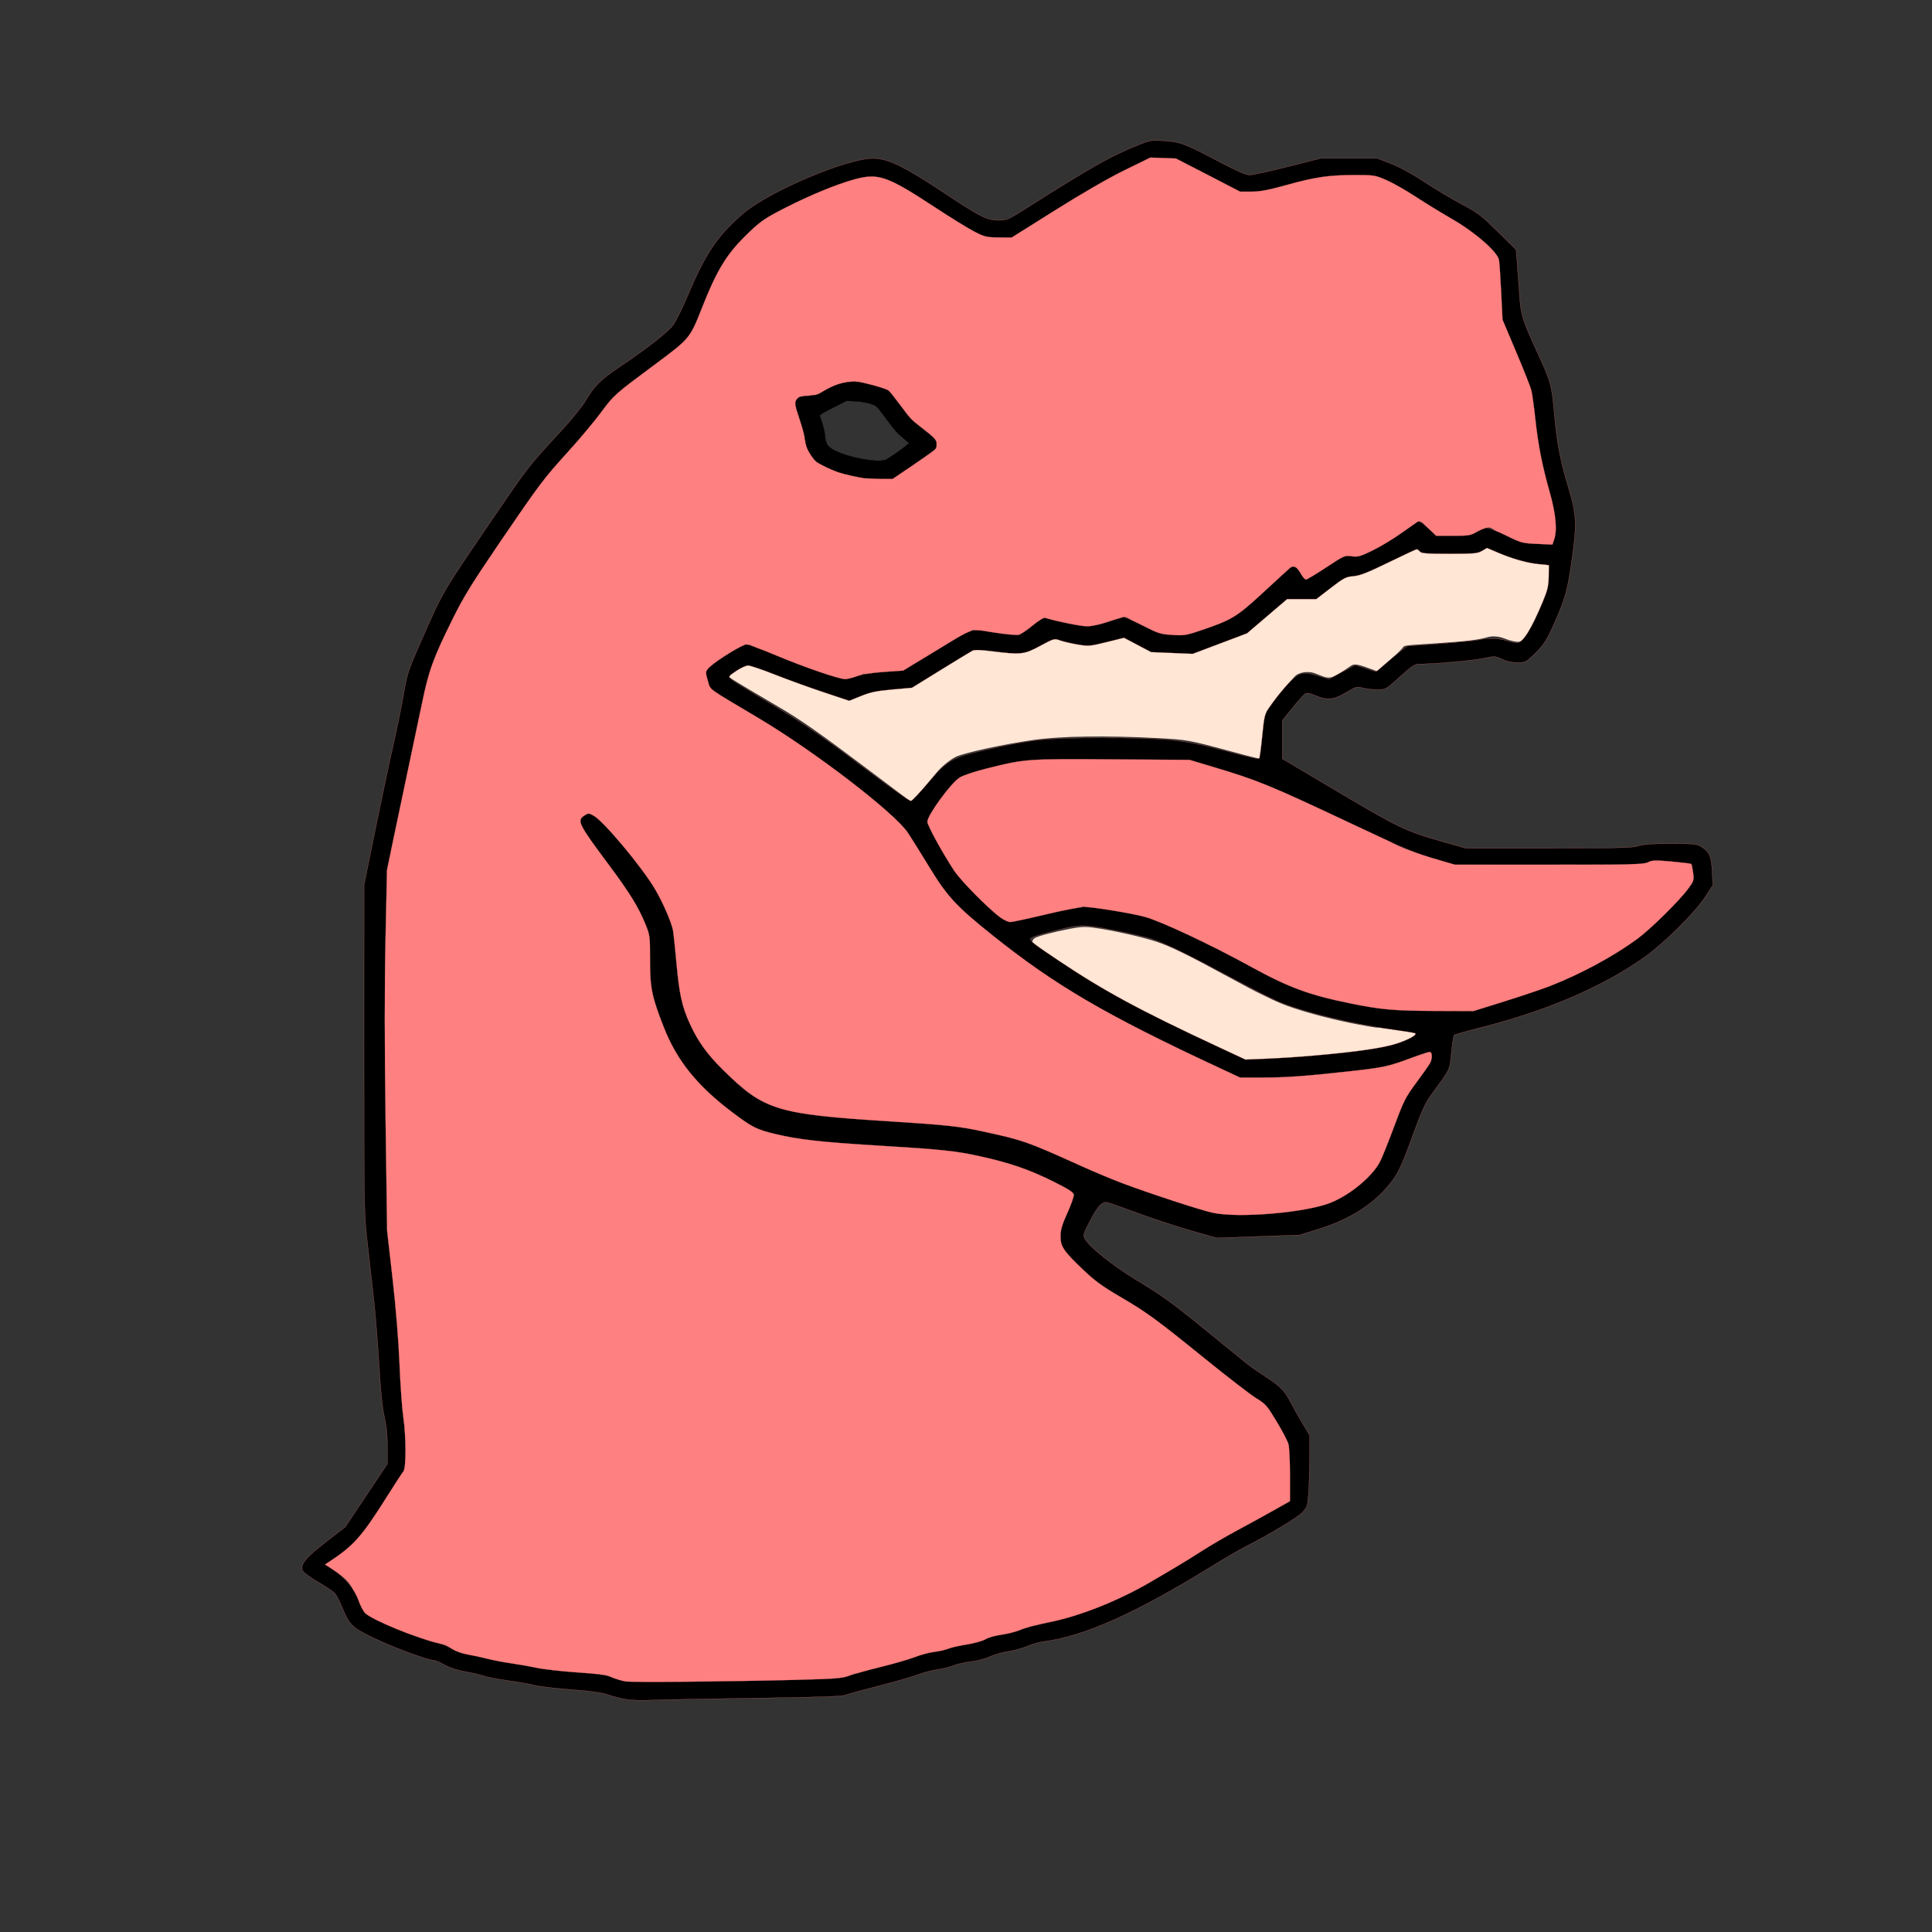 <?xml version="1.0" encoding="UTF-8" standalone="no"?>
<svg
   xmlns:dc="http://purl.org/dc/elements/1.1/"
   xmlns:cc="http://creativecommons.org/ns#"
   xmlns:rdf="http://www.w3.org/1999/02/22-rdf-syntax-ns#"
   xmlns:svg="http://www.w3.org/2000/svg"
   xmlns="http://www.w3.org/2000/svg"
   xmlns:sodipodi="http://sodipodi.sourceforge.net/DTD/sodipodi-0.dtd"
   xmlns:inkscape="http://www.inkscape.org/namespaces/inkscape"
   version="1.1"
   viewBox="0 0 64 64"
   id="svg2130"
   sodipodi:docname="icon.svg"
   inkscape:version="1.0.2 (e86c870879, 2021-01-15)"
   inkscape:export-filename="C:\Users\Sam\Downloads\Capture.PNG"
   inkscape:export-xdpi="2000"
   inkscape:export-ydpi="2000">
  <rect x="0" y="0" width="64" height="64" fill="#333333" stroke="none"/>
  <defs
     id="defs2134">
    <inkscape:path-effect
       effect="spiro"
       id="path-effect2741"
       is_visible="true"
       lpeversion="1" />
    <inkscape:path-effect
       effect="bspline"
       id="path-effect2737"
       is_visible="true"
       lpeversion="1"
       weight="33.333"
       steps="2"
       helper_size="0"
       apply_no_weight="true"
       apply_with_weight="true"
       only_selected="false" />
  </defs>
  <sodipodi:namedview
     pagecolor="#ffffff"
     bordercolor="#666666"
     borderopacity="1"
     objecttolerance="10"
     gridtolerance="10"
     guidetolerance="10"
     inkscape:pageopacity="0"
     inkscape:pageshadow="2"
     inkscape:window-width="3840"
     inkscape:window-height="2066"
     id="namedview2132"
     showgrid="false"
     showguides="true"
     inkscape:guide-bbox="true"
     inkscape:zoom="20"
     inkscape:cx="39.713362"
     inkscape:cy="30.669733"
     inkscape:window-x="-11"
     inkscape:window-y="-11"
     inkscape:window-maximized="1"
     inkscape:current-layer="svg2130"
     inkscape:document-rotation="0" />
  <path
     style="fill:none;stroke:#000000;stroke-width:0px;stroke-linecap:butt;stroke-linejoin:miter;stroke-opacity:1"
     d="m -15.032,7.399 v 0"
     id="path2721" />
  <path
     style="fill:#ff8080;fill-opacity:1;stroke:#000000;stroke-width:0.005;stroke-linecap:round;stroke-linejoin:round;stroke-miterlimit:4;stroke-dasharray:none;stroke-opacity:1"
     d=""
     id="path2877" />
  <path
     style="fill:#ffe6d5;fill-opacity:1;stroke:none;stroke-width:0.003;stroke-linecap:round;stroke-linejoin:round;stroke-miterlimit:4;stroke-dasharray:none;stroke-opacity:1"
     d=""
     id="path6382" />
  <path
     style="fill:#ffe6d5;fill-opacity:1;stroke:none;stroke-width:0.003;stroke-linecap:round;stroke-linejoin:round;stroke-miterlimit:4;stroke-dasharray:none;stroke-opacity:1"
     d=""
     id="path6394" />
  <path
     style="fill:#ffe6d5;fill-opacity:1;stroke:none;stroke-width:0.003;stroke-linecap:round;stroke-linejoin:round;stroke-miterlimit:4;stroke-dasharray:none;stroke-opacity:1"
     d=""
     id="path6396" />
  <path
     style="fill:#ffe6d5;fill-opacity:1;stroke:none;stroke-width:0.003;stroke-linecap:round;stroke-linejoin:round;stroke-miterlimit:4;stroke-dasharray:none;stroke-opacity:1"
     d=""
     id="path6398" />
  <path
     style="fill:#ffe6d5;fill-opacity:1;stroke:none;stroke-width:0.003;stroke-linecap:round;stroke-linejoin:round;stroke-miterlimit:4;stroke-dasharray:none;stroke-opacity:1"
     d=""
     id="path6410" />
  <path
     style="fill:#ffe6d5;fill-opacity:1;stroke:none;stroke-width:0.003;stroke-linecap:round;stroke-linejoin:round;stroke-miterlimit:4;stroke-dasharray:none;stroke-opacity:1"
     d=""
     id="path6412" />
  <path
     style="fill:#ff8080;fill-opacity:1;stroke:#ff8080;stroke-width:0.222;stroke-linecap:round;stroke-linejoin:round;stroke-miterlimit:4;stroke-dasharray:none;stroke-opacity:1"
     d="m 20.937,55.648 c -0.27,-0.025 -0.458,-0.07 -0.548,-0.131 -0.219,-0.148 -0.277,-0.157 -1.302,-0.206 -0.759,-0.036 -1.031,-0.067 -1.226,-0.14 -0.139,-0.052 -0.515,-0.119 -0.846,-0.15 -0.387,-0.037 -0.675,-0.091 -0.82,-0.156 -0.123,-0.054 -0.399,-0.115 -0.612,-0.135 -0.316,-0.029 -0.413,-0.059 -0.523,-0.158 -0.19,-0.173 -0.293,-0.214 -0.631,-0.254 -0.165,-0.02 -0.349,-0.075 -0.414,-0.125 -0.064,-0.049 -0.222,-0.105 -0.35,-0.123 -0.128,-0.018 -0.325,-0.085 -0.436,-0.148 -0.112,-0.063 -0.236,-0.115 -0.275,-0.115 -0.04,0 -0.194,-0.076 -0.342,-0.17 -0.149,-0.093 -0.309,-0.17 -0.356,-0.17 -0.12,0 -0.278,-0.235 -0.34,-0.507 -0.109,-0.474 -0.357,-0.781 -0.835,-1.036 l -0.262,-0.14 0.237,-0.195 c 0.13,-0.107 0.327,-0.25 0.436,-0.318 0.325,-0.202 0.478,-0.395 1.243,-1.566 l 0.729,-1.116 -0.019,-0.825 c -0.015,-0.645 -0.038,-0.865 -0.105,-1.011 -0.071,-0.153 -0.094,-0.435 -0.132,-1.602 -0.055,-1.682 -0.077,-1.959 -0.176,-2.19 -0.052,-0.121 -0.091,-0.497 -0.126,-1.22 -0.038,-0.791 -0.074,-1.118 -0.147,-1.345 -0.093,-0.29 -0.097,-0.491 -0.097,-5.621 -5.69e-4,-4.718 0.008,-5.344 0.078,-5.533 0.043,-0.117 0.111,-0.478 0.15,-0.803 0.039,-0.325 0.106,-0.67 0.147,-0.766 0.041,-0.097 0.108,-0.417 0.148,-0.711 0.04,-0.295 0.106,-0.632 0.147,-0.751 0.041,-0.118 0.098,-0.409 0.125,-0.647 0.031,-0.271 0.096,-0.528 0.174,-0.691 0.068,-0.143 0.124,-0.349 0.125,-0.458 2.7e-4,-0.109 0.046,-0.328 0.102,-0.485 0.059,-0.165 0.129,-0.566 0.166,-0.942 0.058,-0.589 0.081,-0.683 0.227,-0.936 0.09,-0.154 0.225,-0.438 0.301,-0.631 0.076,-0.193 0.221,-0.536 0.323,-0.763 0.101,-0.227 0.225,-0.516 0.275,-0.642 0.05,-0.126 0.359,-0.596 0.688,-1.043 0.329,-0.447 0.826,-1.174 1.105,-1.614 1.033,-1.63 1.066,-1.673 1.92,-2.499 0.883,-0.854 0.963,-0.952 1.087,-1.319 0.12,-0.357 0.399,-0.642 0.834,-0.855 0.201,-0.098 0.488,-0.277 0.639,-0.398 0.151,-0.121 0.505,-0.387 0.789,-0.59 0.516,-0.371 0.784,-0.656 0.834,-0.888 0.015,-0.068 0.06,-0.185 0.102,-0.259 0.041,-0.074 0.117,-0.282 0.168,-0.462 0.051,-0.18 0.128,-0.393 0.17,-0.472 0.043,-0.08 0.078,-0.178 0.078,-0.22 1.5e-4,-0.041 0.078,-0.194 0.173,-0.34 0.095,-0.146 0.174,-0.299 0.174,-0.34 0.002,-0.094 0.454,-0.642 0.892,-1.079 0.32,-0.32 0.905,-0.714 1.059,-0.714 0.042,0 0.166,-0.063 0.274,-0.14 0.109,-0.077 0.252,-0.156 0.319,-0.176 0.067,-0.02 0.179,-0.077 0.251,-0.126 0.071,-0.049 0.239,-0.113 0.373,-0.142 0.134,-0.029 0.325,-0.105 0.424,-0.168 0.099,-0.063 0.306,-0.138 0.459,-0.166 0.154,-0.028 0.35,-0.086 0.436,-0.129 0.086,-0.043 0.271,-0.09 0.412,-0.104 0.212,-0.021 0.298,-0.004 0.5,0.101 0.134,0.07 0.275,0.127 0.313,0.127 0.118,0 0.428,0.175 0.663,0.374 0.26,0.22 1.395,0.983 1.734,1.166 0.578,0.311 0.598,0.318 1.044,0.323 0.39,0.005 0.458,-0.008 0.694,-0.136 0.144,-0.078 0.346,-0.21 0.448,-0.294 0.102,-0.084 0.298,-0.214 0.435,-0.289 0.137,-0.075 0.372,-0.229 0.523,-0.342 0.601,-0.451 2.37,-1.431 2.586,-1.432 0.039,-2.34e-4 0.17,-0.047 0.29,-0.104 0.181,-0.085 0.281,-0.099 0.584,-0.08 0.345,0.022 0.408,0.046 1.129,0.427 0.42,0.222 0.858,0.469 0.973,0.548 0.122,0.084 0.313,0.16 0.458,0.183 0.323,0.05 0.81,-0.019 1.031,-0.146 0.097,-0.056 0.38,-0.133 0.632,-0.173 0.251,-0.039 0.585,-0.116 0.742,-0.169 0.241,-0.083 0.41,-0.098 1.095,-0.097 0.758,4.41e-4 0.827,0.008 1.077,0.121 0.146,0.066 0.299,0.121 0.339,0.121 0.134,0 0.389,0.157 0.789,0.486 0.219,0.18 0.488,0.373 0.597,0.429 0.231,0.117 0.794,0.401 1.128,0.568 0.14,0.07 0.397,0.291 0.647,0.558 l 0.415,0.441 0.026,1.028 c 0.025,0.991 0.031,1.038 0.162,1.313 0.075,0.157 0.136,0.312 0.136,0.345 0,0.077 0.499,1.068 0.673,1.337 0.127,0.196 0.136,0.253 0.181,1.11 0.026,0.497 0.07,1.013 0.098,1.146 0.028,0.133 0.091,0.45 0.141,0.704 0.05,0.254 0.137,0.559 0.193,0.679 0.15,0.321 0.357,1.002 0.357,1.177 0,0.083 -0.036,0.277 -0.08,0.431 l -0.08,0.279 -0.279,0.034 c -0.238,0.029 -0.352,0.011 -0.778,-0.125 -0.404,-0.128 -0.544,-0.199 -0.734,-0.371 -0.301,-0.272 -0.432,-0.275 -0.786,-0.018 l -0.267,0.194 h -0.585 -0.585 l -0.057,-0.167 c -0.088,-0.26 -0.237,-0.416 -0.398,-0.416 -0.112,0 -0.207,0.072 -0.462,0.348 -0.301,0.327 -0.362,0.367 -0.988,0.649 -0.597,0.269 -0.678,0.294 -0.765,0.234 -0.183,-0.125 -0.351,-0.08 -0.632,0.166 -0.425,0.373 -0.862,0.689 -0.953,0.689 -0.066,0 -0.084,-0.045 -0.084,-0.211 0,-0.254 -0.121,-0.387 -0.331,-0.363 -0.106,0.012 -0.202,0.094 -0.387,0.331 -0.136,0.173 -0.509,0.565 -0.83,0.869 l -0.583,0.554 -0.839,0.291 c -0.922,0.32 -1.143,0.358 -1.636,0.283 -0.303,-0.046 -0.367,-0.078 -0.733,-0.368 -0.452,-0.359 -0.563,-0.384 -0.825,-0.189 -0.096,0.071 -0.343,0.177 -0.549,0.235 -0.347,0.098 -0.399,0.101 -0.702,0.04 -0.18,-0.036 -0.478,-0.131 -0.663,-0.211 -0.185,-0.08 -0.389,-0.145 -0.453,-0.145 -0.13,0 -0.262,0.121 -0.288,0.264 -0.01,0.052 -0.137,0.164 -0.284,0.25 -0.242,0.142 -0.294,0.154 -0.572,0.132 -0.169,-0.013 -0.489,-0.076 -0.712,-0.141 -0.223,-0.064 -0.458,-0.117 -0.523,-0.116 -0.069,2.91e-4 -0.569,0.301 -1.209,0.728 l -1.092,0.727 h -0.681 -0.681 l -0.228,0.17 c -0.126,0.093 -0.241,0.17 -0.257,0.17 -0.016,0 -0.538,-0.179 -1.16,-0.397 -0.839,-0.294 -1.242,-0.464 -1.559,-0.655 -0.235,-0.142 -0.478,-0.258 -0.54,-0.258 -0.116,0 -1.1,0.553 -1.336,0.752 -0.131,0.11 -0.132,0.113 -0.075,0.44 0.034,0.191 0.095,0.365 0.148,0.415 0.05,0.047 0.561,0.331 1.136,0.631 0.844,0.44 1.256,0.694 2.14,1.321 0.602,0.427 1.572,1.168 2.155,1.646 l 1.06,0.87 0.302,0.591 c 0.166,0.325 0.461,0.853 0.655,1.173 l 0.353,0.582 0.974,0.836 c 1.958,1.68 4.113,3.048 6.445,4.09 0.523,0.234 1.288,0.584 1.699,0.777 l 0.747,0.351 0.747,-0.029 c 0.411,-0.016 1.083,-0.072 1.494,-0.125 0.411,-0.053 1.15,-0.13 1.643,-0.171 0.847,-0.071 0.928,-0.087 1.487,-0.29 0.355,-0.129 0.648,-0.269 0.734,-0.349 l 0.144,-0.134 v 0.28 c 0,0.259 -0.017,0.301 -0.23,0.565 -0.126,0.157 -0.285,0.32 -0.352,0.363 -0.154,0.098 -0.441,0.677 -0.515,1.036 -0.031,0.15 -0.121,0.441 -0.201,0.647 -0.08,0.206 -0.146,0.417 -0.146,0.47 0,0.217 -0.331,0.715 -0.747,1.122 -0.353,0.346 -0.502,0.453 -0.896,0.641 -0.26,0.124 -0.574,0.241 -0.697,0.258 -0.123,0.018 -0.355,0.085 -0.515,0.151 -0.273,0.111 -0.368,0.12 -1.496,0.148 l -1.204,0.029 -0.322,-0.124 c -0.177,-0.068 -0.501,-0.15 -0.72,-0.181 -0.219,-0.031 -0.519,-0.109 -0.666,-0.174 -0.147,-0.065 -0.292,-0.118 -0.321,-0.118 -0.051,0 -0.479,-0.181 -1.154,-0.488 -0.164,-0.075 -0.433,-0.151 -0.596,-0.168 -0.255,-0.028 -0.443,-0.111 -1.321,-0.583 L 34.339,37.942 32.996,37.623 31.654,37.304 30.011,37.256 C 28.103,37.2 26.728,37.071 25.918,36.873 25.395,36.744 25.326,36.713 24.847,36.38 24.566,36.185 24.105,35.806 23.823,35.538 23.355,35.094 23.28,34.996 22.964,34.422 22.686,33.917 22.582,33.664 22.435,33.135 22.256,32.49 22.253,32.463 22.265,31.69 l 0.013,-0.788 -0.23,-0.673 c -0.225,-0.657 -0.243,-0.691 -0.773,-1.396 -0.299,-0.397 -0.774,-0.985 -1.057,-1.305 -0.549,-0.622 -0.69,-0.706 -0.89,-0.53 -0.194,0.171 -0.128,0.316 0.444,0.976 0.297,0.342 0.752,0.906 1.012,1.253 0.442,0.59 0.486,0.67 0.676,1.238 l 0.204,0.607 -0.027,0.704 -0.027,0.704 0.209,0.776 c 0.181,0.67 0.258,0.866 0.565,1.43 0.305,0.56 0.424,0.723 0.829,1.14 0.298,0.307 0.721,0.666 1.145,0.971 l 0.672,0.484 0.622,0.158 c 0.901,0.229 2.099,0.348 4.133,0.411 l 1.718,0.053 1.294,0.307 1.294,0.307 0.871,0.469 c 0.479,0.258 0.876,0.473 0.882,0.479 0.006,0.005 -0.1,0.183 -0.235,0.395 -0.136,0.212 -0.247,0.412 -0.248,0.443 -6.02e-4,0.032 -0.05,0.138 -0.109,0.236 -0.14,0.232 -0.141,0.538 -0.002,0.758 0.139,0.219 1.076,1.106 1.339,1.269 0.113,0.07 0.269,0.141 0.347,0.158 0.168,0.038 0.695,0.335 1.211,0.683 0.446,0.301 0.852,0.635 1.634,1.347 0.32,0.291 0.694,0.6 0.831,0.687 0.137,0.087 0.361,0.271 0.498,0.41 0.266,0.27 0.482,0.387 0.712,0.387 0.123,0 0.151,0.026 0.201,0.187 0.032,0.103 0.135,0.282 0.229,0.399 0.094,0.116 0.185,0.265 0.202,0.33 0.017,0.065 0.096,0.212 0.177,0.326 l 0.146,0.208 v 0.972 0.972 l -0.165,0.123 c -0.091,0.068 -0.321,0.191 -0.51,0.275 -0.19,0.084 -0.446,0.219 -0.569,0.301 -0.123,0.082 -0.282,0.186 -0.353,0.232 -0.071,0.046 -0.205,0.105 -0.299,0.13 -0.094,0.025 -0.347,0.164 -0.562,0.308 -0.37,0.247 -0.564,0.365 -1.01,0.609 -0.105,0.057 -0.245,0.161 -0.311,0.231 -0.066,0.069 -0.157,0.126 -0.202,0.126 -0.045,0 -0.157,0.055 -0.25,0.121 -0.093,0.067 -0.194,0.121 -0.225,0.121 -0.031,0 -0.167,0.076 -0.301,0.17 -0.135,0.093 -0.279,0.17 -0.32,0.17 -0.041,0 -0.185,0.076 -0.32,0.17 -0.135,0.093 -0.282,0.17 -0.326,0.17 -0.045,0 -0.182,0.062 -0.305,0.139 -0.123,0.076 -0.327,0.154 -0.451,0.172 -0.125,0.018 -0.331,0.098 -0.459,0.177 -0.129,0.08 -0.304,0.145 -0.392,0.146 -0.088,0.001 -0.25,0.036 -0.359,0.078 -0.11,0.042 -0.386,0.095 -0.615,0.117 -0.327,0.033 -0.465,0.072 -0.647,0.184 -0.19,0.117 -0.3,0.146 -0.619,0.164 -0.331,0.019 -0.418,0.044 -0.597,0.169 -0.182,0.127 -0.264,0.149 -0.613,0.169 -0.298,0.016 -0.441,0.048 -0.548,0.121 -0.102,0.07 -0.257,0.107 -0.53,0.126 -0.302,0.021 -0.442,0.059 -0.647,0.172 -0.165,0.091 -0.4,0.166 -0.635,0.202 -0.205,0.032 -0.494,0.111 -0.641,0.175 -0.16,0.07 -0.361,0.117 -0.502,0.117 -0.163,0 -0.309,0.041 -0.479,0.133 l -0.245,0.133 -2.688,0.003 c -1.901,0.002 -2.767,0.019 -2.957,0.061 -0.294,0.064 -0.563,0.065 -1.188,0.006 z m 9.077,-40.097 c 0.245,-0.168 0.568,-0.378 0.719,-0.467 0.315,-0.187 0.347,-0.224 0.348,-0.401 8.02e-4,-0.137 -0.166,-0.292 -0.663,-0.62 -0.174,-0.115 -0.327,-0.288 -0.552,-0.626 -0.171,-0.257 -0.343,-0.493 -0.382,-0.524 -0.039,-0.031 -0.303,-0.116 -0.588,-0.191 -0.487,-0.127 -0.538,-0.132 -0.871,-0.076 -0.263,0.044 -0.431,0.109 -0.656,0.251 -0.257,0.163 -0.343,0.192 -0.569,0.192 -0.492,0 -0.553,0.182 -0.269,0.801 0.134,0.292 0.177,0.448 0.172,0.631 -0.005,0.194 0.026,0.296 0.157,0.51 0.143,0.234 0.21,0.289 0.537,0.447 0.488,0.235 1.095,0.368 1.696,0.374 l 0.476,0.004 0.445,-0.305 z"
     id="path2869" />
  <path
     style="fill:#ff8080;fill-opacity:1;stroke:#ff8080;stroke-width:0.122;stroke-linecap:round;stroke-linejoin:round;stroke-miterlimit:4;stroke-dasharray:none;stroke-opacity:1"
     d="m 46.334,33.525 c -0.94,-0.086 -1.163,-0.125 -2.204,-0.387 -1.423,-0.358 -1.984,-0.594 -2.96,-1.244 -0.558,-0.372 -0.905,-0.554 -1.878,-0.988 l -1.194,-0.532 -0.76,-0.099 c -0.418,-0.054 -0.911,-0.146 -1.096,-0.203 l -0.336,-0.104 -1.083,0.256 c -0.596,0.141 -1.157,0.301 -1.248,0.355 l -0.165,0.099 -0.134,-0.119 c -0.073,-0.065 -0.431,-0.377 -0.796,-0.692 -0.608,-0.527 -0.688,-0.616 -0.983,-1.1 -0.176,-0.29 -0.441,-0.761 -0.588,-1.049 l -0.268,-0.522 0.405,-0.623 c 0.502,-0.772 0.679,-0.915 1.338,-1.08 1.581,-0.397 2.974,-0.523 5.015,-0.455 1.832,0.061 1.917,0.075 3.36,0.548 0.994,0.326 1.513,0.532 2.577,1.021 0.733,0.337 1.349,0.614 1.369,0.615 0.02,0.001 0.194,0.1 0.385,0.22 0.192,0.12 0.449,0.262 0.573,0.316 0.123,0.054 0.258,0.119 0.299,0.145 0.344,0.215 1.076,0.48 1.546,0.559 0.256,0.043 0.555,0.114 0.666,0.159 0.18,0.072 0.518,0.081 3.189,0.081 2.751,0 3,-0.007 3.146,-0.085 0.13,-0.069 0.286,-0.085 0.856,-0.085 0.48,0 0.708,0.018 0.733,0.057 0.02,0.031 0.036,0.181 0.036,0.332 0,0.249 -0.024,0.31 -0.245,0.635 -0.287,0.421 -1.136,1.258 -1.549,1.527 -0.159,0.103 -0.345,0.235 -0.413,0.293 -0.267,0.225 -1.641,0.974 -1.952,1.064 -0.143,0.041 -0.73,0.284 -1.06,0.439 -0.137,0.064 -0.361,0.131 -0.498,0.148 -0.137,0.017 -0.351,0.082 -0.476,0.143 -0.125,0.061 -0.369,0.136 -0.542,0.167 -0.173,0.031 -0.429,0.101 -0.569,0.156 -0.363,0.142 -1.194,0.154 -2.495,0.035 z"
     id="path2873" />
  <path
     style="fill:#000000;fill-opacity:1;stroke:#000000;stroke-width:0.011;stroke-linecap:round;stroke-linejoin:round;stroke-miterlimit:4;stroke-dasharray:none;stroke-opacity:1"
     d="m 28.66,15.839 c -0.234,-0.031 -0.695,-0.135 -0.883,-0.199 -0.12,-0.041 -0.337,-0.134 -0.483,-0.208 -0.24,-0.121 -0.275,-0.148 -0.37,-0.278 -0.168,-0.231 -0.222,-0.36 -0.255,-0.609 -0.02,-0.15 -0.079,-0.372 -0.175,-0.657 -0.166,-0.492 -0.176,-0.573 -0.078,-0.677 0.064,-0.068 0.081,-0.073 0.359,-0.097 0.28,-0.025 0.299,-0.03 0.465,-0.128 0.374,-0.221 0.619,-0.308 0.952,-0.337 0.142,-0.013 0.224,-0.004 0.443,0.047 0.395,0.092 0.729,0.197 0.8,0.251 0.034,0.026 0.213,0.25 0.397,0.498 0.33,0.443 0.341,0.455 0.669,0.71 0.474,0.369 0.518,0.415 0.518,0.561 0,0.09 -0.013,0.13 -0.055,0.171 -0.057,0.055 -0.495,0.363 -1.068,0.748 l -0.328,0.221 -0.418,-0.004 c -0.23,-0.002 -0.451,-0.008 -0.491,-0.013 z m 0.702,-0.617 c 0.104,-0.053 0.544,-0.36 0.66,-0.462 l 0.095,-0.083 -0.22,-0.185 c -0.175,-0.147 -0.276,-0.262 -0.495,-0.56 -0.151,-0.206 -0.308,-0.408 -0.349,-0.448 -0.102,-0.1 -0.405,-0.179 -0.75,-0.195 l -0.26,-0.012 -0.443,0.224 c -0.288,0.145 -0.443,0.237 -0.443,0.261 0,0.021 0.032,0.122 0.07,0.227 0.039,0.104 0.082,0.287 0.096,0.407 0.035,0.296 0.071,0.369 0.23,0.472 0.41,0.265 1.545,0.489 1.809,0.356 z"
     id="path3125" />
  <path
     style="fill:#ffe6d5;fill-opacity:1;stroke:#ffe6d5;stroke-width:0.211;stroke-linecap:round;stroke-linejoin:round;stroke-miterlimit:4;stroke-dasharray:none;stroke-opacity:1"
     d="m 30.105,26.374 c -0.04,-0.03 -0.557,-0.419 -1.149,-0.865 -1.783,-1.343 -2.359,-1.746 -3.191,-2.231 -0.557,-0.325 -1.331,-0.787 -1.44,-0.86 l -0.108,-0.072 0.082,-0.066 c 0.045,-0.036 0.174,-0.122 0.286,-0.191 0.243,-0.149 0.194,-0.156 0.809,0.107 0.878,0.375 2.44,0.927 2.713,0.959 0.114,0.013 0.145,0.004 0.401,-0.117 0.152,-0.072 0.316,-0.143 0.363,-0.157 0.143,-0.043 0.738,-0.1 1.047,-0.1 h 0.291 l 0.572,-0.361 c 0.876,-0.554 1.35,-0.846 1.46,-0.9 0.127,-0.063 0.172,-0.062 0.677,0.01 0.229,0.033 0.564,0.066 0.746,0.074 l 0.33,0.014 0.46,-0.244 c 0.314,-0.167 0.477,-0.24 0.513,-0.232 0.03,0.006 0.15,0.039 0.266,0.073 0.246,0.071 0.658,0.135 0.868,0.135 0.092,0 0.261,-0.031 0.461,-0.086 0.174,-0.047 0.4,-0.107 0.504,-0.134 l 0.188,-0.048 0.191,0.102 c 0.105,0.056 0.244,0.139 0.308,0.184 0.158,0.111 0.314,0.165 0.558,0.194 0.304,0.035 1.23,0.055 1.297,0.028 0.174,-0.071 1.201,-0.451 1.459,-0.54 0.297,-0.103 0.305,-0.108 0.538,-0.316 0.13,-0.116 0.434,-0.38 0.676,-0.586 l 0.439,-0.374 0.343,0.014 c 0.189,0.008 0.389,0.02 0.444,0.026 0.099,0.012 0.11,0.005 0.624,-0.383 0.399,-0.302 0.534,-0.392 0.572,-0.381 0.168,0.049 0.225,0.041 0.516,-0.072 0.16,-0.062 0.478,-0.202 0.706,-0.311 0.376,-0.179 0.542,-0.267 0.897,-0.471 l 0.115,-0.066 0.096,0.085 0.096,0.085 h 0.919 0.919 l 0.146,-0.083 c 0.08,-0.046 0.162,-0.083 0.181,-0.083 0.019,0 0.134,0.049 0.256,0.108 0.479,0.233 1.176,0.415 1.596,0.417 0.212,6.82e-4 0.208,-0.009 0.163,0.378 -0.042,0.361 -0.091,0.515 -0.34,1.076 -0.268,0.604 -0.518,1.009 -0.641,1.039 -0.074,0.018 -0.263,-0.024 -0.461,-0.102 -0.194,-0.077 -0.432,-0.096 -0.604,-0.047 -0.338,0.095 -0.701,0.137 -1.759,0.207 -1.108,0.073 -1.009,0.055 -1.144,0.21 -0.063,0.072 -0.261,0.259 -0.439,0.414 l -0.324,0.282 -0.202,-0.074 c -0.472,-0.173 -0.571,-0.176 -0.771,-0.027 -0.064,0.048 -0.215,0.144 -0.336,0.214 -0.255,0.148 -0.265,0.148 -0.599,0.013 -0.171,-0.069 -0.239,-0.084 -0.382,-0.084 -0.179,-1.43e-4 -0.358,0.056 -0.458,0.143 -0.1,0.087 -0.908,1.091 -0.985,1.223 -0.015,0.025 -0.035,0.199 -0.044,0.385 -0.009,0.187 -0.033,0.5 -0.052,0.697 -0.019,0.197 -0.035,0.372 -0.035,0.389 -10e-5,0.043 -0.016,0.039 -0.99,-0.223 -1.345,-0.362 -1.411,-0.374 -2.396,-0.426 -1.691,-0.09 -3.197,-0.068 -4.108,0.059 -0.971,0.136 -2.33,0.431 -2.615,0.568 -0.217,0.105 -0.522,0.354 -0.688,0.563 -0.312,0.393 -0.727,0.893 -0.741,0.893 -0.008,-1.43e-4 -0.048,-0.025 -0.088,-0.055 z"
     id="path3213" />
  <path
     style="fill:#ffe6d5;fill-opacity:1;stroke:#ffe6d5;stroke-width:0.304;stroke-linecap:round;stroke-linejoin:round;stroke-miterlimit:4;stroke-dasharray:none;stroke-opacity:1"
     d="m 41.258,35.097 c -0.019,-0.004 -0.04,-0.011 -0.048,-0.015 -0.011,-0.006 -0.005,-0.008 0.026,-0.009 l 0.04,-0.001 -0.056,-0.009 c -0.049,-0.008 -0.216,-0.087 -1.379,-0.654 -0.728,-0.354 -1.441,-0.704 -1.586,-0.777 -1.118,-0.566 -1.866,-0.989 -2.691,-1.522 -0.774,-0.5 -1.25,-0.849 -1.22,-0.895 0.029,-0.046 0.588,-0.195 1.103,-0.294 0.426,-0.082 0.517,-0.082 0.979,-0.007 0.604,0.098 1.444,0.293 1.837,0.425 0.462,0.156 1.046,0.442 2.321,1.137 0.651,0.355 0.846,0.457 1.212,0.636 0.49,0.239 0.662,0.311 1.041,0.436 0.58,0.191 1.347,0.387 2.059,0.526 0.297,0.058 0.555,0.101 0.966,0.163 0.144,0.022 0.316,0.048 0.381,0.059 0.065,0.011 0.122,0.018 0.127,0.017 0.005,-0.002 -0.097,-0.019 -0.226,-0.04 -0.377,-0.059 -0.556,-0.09 -0.501,-0.085 0.109,0.009 1.132,0.159 1.165,0.171 0.007,0.003 0.011,0.009 0.009,0.013 -0.005,0.015 -0.249,0.131 -0.38,0.181 -0.291,0.111 -0.639,0.202 -0.958,0.249 -0.495,0.074 -2.004,0.227 -2.846,0.287 -0.145,0.01 -1.332,0.017 -1.377,0.008 z m 1.32,-0.045 c -0.018,-0.002 -0.051,-0.002 -0.072,-4.7e-5 -0.021,0.002 -0.006,0.003 0.034,0.003 0.039,2.2e-5 0.056,-0.001 0.038,-0.003 z m 0.403,-0.018 c 0.271,-0.017 0.499,-0.036 0.454,-0.037 -0.015,-5.23e-4 -0.092,0.004 -0.171,0.01 -0.118,0.009 -0.359,0.024 -0.6,0.038 -0.041,0.002 -0.04,0.003 0.011,0.004 0.03,7.88e-4 0.168,-0.006 0.306,-0.014 z m 0.704,-0.054 c 0.273,-0.025 0.636,-0.065 0.626,-0.068 -0.005,-0.002 -0.112,0.008 -0.238,0.021 -0.126,0.013 -0.315,0.032 -0.419,0.042 -0.105,0.01 -0.178,0.018 -0.163,0.019 0.015,4.86e-4 0.103,-0.006 0.195,-0.015 z m 0.843,-0.091 c 0.096,-0.012 0.166,-0.022 0.155,-0.023 -0.011,-9.59e-4 -0.097,0.008 -0.191,0.02 -0.094,0.012 -0.164,0.023 -0.155,0.023 0.009,5.5e-4 0.095,-0.009 0.191,-0.02 z m 0.286,-0.037 c 0.035,-0.006 0.053,-0.01 0.04,-0.01 -0.013,-1.9e-4 -0.052,0.004 -0.087,0.01 -0.035,0.006 -0.053,0.01 -0.04,0.01 0.013,1.89e-4 0.052,-0.004 0.087,-0.01 z m 0.219,-0.032 c 0.057,-0.01 0.057,-0.01 0.012,-0.006 -0.026,0.002 -0.075,0.009 -0.107,0.015 -0.057,0.01 -0.057,0.01 -0.012,0.006 0.026,-0.002 0.075,-0.009 0.107,-0.015 z m 0.131,-0.019 c 0.02,-0.004 0.025,-0.007 0.012,-0.007 -0.011,-2.46e-4 -0.034,0.003 -0.052,0.006 -0.02,0.004 -0.025,0.007 -0.012,0.007 0.011,2.46e-4 0.034,-0.003 0.052,-0.006 z m 0.27,-0.043 c 0.235,-0.039 0.519,-0.095 0.66,-0.129 0.129,-0.031 0.268,-0.07 0.263,-0.075 -0.002,-0.002 -0.033,0.006 -0.07,0.016 -0.178,0.053 -0.495,0.119 -0.873,0.183 -0.12,0.02 -0.211,0.037 -0.203,0.038 0.009,3.87e-4 0.109,-0.015 0.223,-0.034 z m 0.994,-0.226 c 0.019,-0.009 0.02,-0.01 0.004,-0.006 -0.011,0.003 -0.031,0.009 -0.044,0.015 -0.019,0.009 -0.02,0.01 -0.004,0.006 0.011,-0.003 0.031,-0.009 0.044,-0.015 z m 0.052,-0.018 c 0.007,-0.004 0.008,-0.008 0.004,-0.008 -0.004,0 -0.013,0.003 -0.02,0.008 -0.007,0.004 -0.008,0.008 -0.004,0.008 0.004,0 0.013,-0.003 0.02,-0.008 z m 0.078,-0.034 c 0.06,-0.029 0.104,-0.062 0.104,-0.077 0,-0.013 -0.024,-0.032 -0.048,-0.039 -0.013,-0.004 -0.01,9.3e-5 0.01,0.011 0.05,0.027 0.039,0.043 -0.067,0.098 -0.036,0.019 -0.063,0.034 -0.06,0.034 0.003,1.24e-4 0.031,-0.012 0.06,-0.026 z m 0.031,-0.125 c -0.006,-0.006 -0.175,-0.042 -0.193,-0.042 -0.009,3.28e-4 0.023,0.009 0.07,0.019 0.047,0.01 0.09,0.02 0.095,0.022 0.013,0.005 0.033,0.006 0.028,8.57e-4 z"
     id="path6408" />
  <path
     style="fill:#ffe6d5;fill-opacity:1;stroke:none;stroke-width:0.003;stroke-linecap:round;stroke-linejoin:round;stroke-miterlimit:4;stroke-dasharray:none;stroke-opacity:1"
     d=""
     id="path6416" />
  <path
     style="fill:#000000;fill-opacity:1;stroke:#ff8080;stroke-width:0.006;stroke-linecap:round;stroke-linejoin:round;stroke-miterlimit:4;stroke-dasharray:none;stroke-opacity:1;paint-order:stroke markers fill"
     d="m 20.758,56.295 c -0.165,-0.024 -0.435,-0.091 -0.6,-0.149 -0.217,-0.076 -0.559,-0.125 -1.236,-0.176 -0.515,-0.039 -1.066,-0.104 -1.225,-0.145 -0.159,-0.041 -0.555,-0.11 -0.879,-0.155 -0.325,-0.044 -0.68,-0.113 -0.79,-0.152 -0.11,-0.039 -0.388,-0.103 -0.617,-0.143 -0.268,-0.047 -0.514,-0.128 -0.689,-0.226 -0.15,-0.084 -0.314,-0.153 -0.364,-0.153 -0.188,0 -1.319,-0.418 -1.954,-0.722 -0.74,-0.355 -0.827,-0.438 -1.071,-1.029 -0.084,-0.203 -0.191,-0.412 -0.238,-0.464 -0.047,-0.053 -0.294,-0.218 -0.548,-0.368 -0.254,-0.15 -0.486,-0.317 -0.516,-0.372 -0.106,-0.198 0.083,-0.435 0.768,-0.964 l 0.64,-0.494 0.697,-1.045 0.697,-1.045 v -0.57 c 0,-0.393 -0.031,-0.699 -0.099,-0.986 -0.067,-0.281 -0.124,-0.839 -0.176,-1.716 -0.043,-0.715 -0.121,-1.694 -0.175,-2.175 -0.054,-0.481 -0.149,-1.325 -0.212,-1.875 -0.111,-0.981 -0.114,-1.106 -0.113,-6.425 l 0.001,-5.425 0.382,-1.875 c 0.21,-1.031 0.474,-2.273 0.586,-2.759 0.112,-0.486 0.263,-1.229 0.336,-1.65 0.127,-0.739 0.148,-0.803 0.606,-1.841 0.738,-1.673 0.62,-1.474 2.577,-4.342 0.938,-1.374 1.02,-1.478 2.026,-2.562 0.339,-0.365 0.705,-0.814 0.814,-0.997 0.301,-0.507 0.496,-0.705 1.083,-1.102 0.998,-0.675 1.657,-1.189 1.83,-1.428 0.094,-0.129 0.289,-0.518 0.435,-0.864 0.633,-1.504 1.023,-2.089 1.89,-2.832 0.854,-0.732 3.428,-1.823 4.302,-1.822 0.474,3.45e-4 1.048,0.276 2.275,1.093 1.268,0.844 1.488,0.957 1.872,0.957 0.283,0 0.32,-0.016 0.939,-0.408 2.182,-1.382 2.801,-1.731 3.71,-2.091 0.399,-0.158 0.434,-0.163 0.873,-0.13 0.524,0.04 0.651,0.089 1.847,0.717 0.546,0.287 0.838,0.412 0.959,0.412 0.095,0 0.662,-0.124 1.258,-0.275 l 1.084,-0.275 h 0.944 0.944 l 0.462,0.181 c 0.286,0.112 0.7,0.338 1.087,0.595 0.344,0.228 0.895,0.557 1.225,0.732 0.546,0.289 0.655,0.372 1.208,0.917 l 0.608,0.6 0.027,0.325 c 0.015,0.179 0.049,0.653 0.077,1.053 0.056,0.817 0.082,0.9 0.668,2.172 0.368,0.798 0.415,0.969 0.487,1.8 0.089,1.018 0.2,1.618 0.455,2.46 0.296,0.979 0.31,1.262 0.121,2.56 -0.132,0.907 -0.204,1.17 -0.524,1.906 -0.279,0.643 -0.401,0.836 -0.719,1.137 -0.265,0.251 -0.288,0.262 -0.553,0.262 -0.183,0 -0.353,-0.037 -0.503,-0.11 -0.225,-0.109 -0.23,-0.109 -0.639,-0.025 -0.36,0.075 -1.567,0.181 -2.094,0.184 -0.157,8.9e-4 -0.245,0.058 -0.65,0.424 -0.462,0.418 -0.472,0.423 -0.734,0.425 -0.146,9e-4 -0.365,-0.024 -0.487,-0.054 -0.214,-0.054 -0.233,-0.049 -0.563,0.15 -0.401,0.243 -0.63,0.264 -1.019,0.097 -0.183,-0.079 -0.275,-0.095 -0.334,-0.059 -0.045,0.027 -0.234,0.238 -0.419,0.468 l -0.338,0.418 v 0.635 0.635 l 1.512,0.899 c 2.37,1.408 2.532,1.487 3.777,1.841 l 0.779,0.222 h 2.759 c 2.325,0 2.793,-0.012 2.972,-0.075 0.157,-0.055 0.435,-0.075 1.063,-0.075 0.766,0 0.867,0.01 1.014,0.101 0.27,0.167 0.336,0.317 0.361,0.821 l 0.023,0.453 -0.26,0.4 c -0.33,0.508 -1.362,1.531 -2.003,1.985 -1.394,0.988 -3.238,1.78 -5.448,2.339 -0.454,0.115 -0.84,0.224 -0.859,0.242 -0.019,0.018 -0.06,0.281 -0.091,0.583 -0.063,0.604 -0.012,0.499 -0.668,1.396 -0.194,0.266 -0.313,0.526 -0.59,1.287 -0.402,1.106 -0.503,1.321 -0.799,1.685 -0.55,0.676 -1.322,1.16 -2.368,1.485 l -0.6,0.186 -1.375,0.049 -1.375,0.049 -0.825,-0.234 c -0.454,-0.129 -1.241,-0.387 -1.75,-0.574 -0.509,-0.187 -0.975,-0.351 -1.037,-0.366 -0.176,-0.043 -0.331,0.12 -0.588,0.618 -0.216,0.418 -0.23,0.467 -0.169,0.581 0.142,0.265 0.926,0.894 1.694,1.36 0.929,0.563 1.178,0.745 2.475,1.802 0.55,0.449 1.09,0.888 1.2,0.977 0.11,0.089 0.393,0.286 0.628,0.438 0.474,0.305 0.64,0.477 0.83,0.857 0.07,0.14 0.24,0.442 0.377,0.67 l 0.249,0.415 -0.005,0.76 c -0.003,0.418 -0.02,0.949 -0.037,1.181 -0.029,0.384 -0.047,0.437 -0.196,0.602 -0.151,0.167 -1.154,0.771 -1.904,1.145 -0.169,0.085 -0.698,0.394 -1.174,0.688 -2.464,1.519 -4.173,2.281 -5.493,2.449 -0.151,0.019 -0.397,0.088 -0.546,0.154 -0.149,0.065 -0.43,0.143 -0.625,0.172 -0.195,0.029 -0.474,0.109 -0.62,0.177 -0.146,0.068 -0.427,0.142 -0.625,0.164 -0.198,0.022 -0.448,0.078 -0.555,0.123 -0.108,0.045 -0.355,0.107 -0.55,0.137 -0.195,0.03 -0.49,0.108 -0.655,0.173 -0.165,0.065 -0.739,0.229 -1.275,0.366 -0.536,0.136 -1.042,0.275 -1.125,0.309 -0.107,0.044 -0.952,0.072 -2.975,0.1 -1.554,0.022 -3.084,0.051 -3.4,0.065 -0.316,0.014 -0.71,0.006 -0.875,-0.018 z m 5.6,-0.648 c 1.322,-0.033 1.533,-0.049 1.775,-0.138 0.151,-0.055 0.624,-0.186 1.05,-0.291 0.426,-0.105 0.932,-0.251 1.125,-0.326 0.193,-0.075 0.481,-0.152 0.641,-0.171 0.16,-0.019 0.365,-0.065 0.455,-0.103 0.09,-0.038 0.37,-0.102 0.622,-0.142 0.252,-0.041 0.531,-0.119 0.62,-0.174 0.089,-0.055 0.332,-0.123 0.539,-0.152 0.207,-0.029 0.488,-0.102 0.625,-0.162 0.137,-0.06 0.563,-0.173 0.948,-0.25 1.022,-0.204 2.311,-0.718 3.386,-1.351 0.157,-0.093 0.495,-0.291 0.75,-0.441 0.255,-0.15 0.678,-0.411 0.939,-0.58 0.261,-0.169 0.779,-0.471 1.15,-0.67 0.371,-0.199 0.917,-0.499 1.212,-0.665 l 0.537,-0.303 -3e-4,-0.854 c -1.5e-4,-0.47 -0.023,-0.936 -0.051,-1.037 -0.028,-0.1 -0.204,-0.437 -0.392,-0.749 -0.317,-0.527 -0.364,-0.58 -0.674,-0.769 -0.183,-0.112 -0.949,-0.702 -1.702,-1.312 -1.639,-1.327 -1.911,-1.526 -2.839,-2.069 -0.558,-0.327 -0.818,-0.517 -1.186,-0.869 -0.657,-0.626 -0.756,-0.773 -0.756,-1.114 0,-0.218 0.046,-0.377 0.227,-0.777 0.125,-0.276 0.221,-0.549 0.212,-0.605 -0.011,-0.077 -0.184,-0.187 -0.69,-0.439 C 34.098,38.744 33.432,38.515 32.457,38.302 31.635,38.122 31.212,38.078 29.008,37.944 27.179,37.832 26.458,37.75 25.696,37.569 25.067,37.419 24.924,37.348 24.273,36.858 c -1.177,-0.886 -1.851,-1.722 -2.286,-2.834 -0.397,-1.014 -0.454,-1.294 -0.454,-2.213 0,-0.808 -0.003,-0.83 -0.157,-1.207 -0.226,-0.553 -0.519,-1.029 -1.174,-1.909 -1.058,-1.421 -1.102,-1.51 -0.839,-1.683 0.123,-0.08 0.139,-0.08 0.303,0.009 0.324,0.174 1.592,1.69 2.024,2.418 0.273,0.46 0.564,1.132 0.609,1.406 0.016,0.096 0.066,0.579 0.111,1.073 0.093,1.017 0.185,1.431 0.442,1.994 0.266,0.582 0.568,1.004 1.089,1.519 1.366,1.351 1.769,1.476 5.516,1.714 1.893,0.12 2.311,0.165 3.075,0.33 1.357,0.293 1.474,0.333 3.275,1.146 0.412,0.186 1.031,0.445 1.375,0.575 0.878,0.332 2.599,0.895 2.994,0.979 0.874,0.185 3.095,-0.006 3.91,-0.336 0.651,-0.264 1.386,-0.878 1.632,-1.364 0.071,-0.139 0.282,-0.666 0.47,-1.171 0.318,-0.854 0.369,-0.955 0.736,-1.45 0.217,-0.293 0.42,-0.581 0.451,-0.641 0.081,-0.157 0.072,-0.366 -0.016,-0.366 -0.04,0 -0.338,0.099 -0.662,0.219 -0.712,0.265 -0.886,0.301 -2.04,0.428 -1.427,0.157 -2.048,0.201 -2.838,0.202 l -0.738,5.16e-4 -0.712,-0.332 c -3.76,-1.752 -5.431,-2.731 -7.512,-4.398 -1.183,-0.948 -1.478,-1.267 -2.074,-2.245 -0.285,-0.468 -0.604,-0.978 -0.709,-1.135 -0.453,-0.673 -3.093,-2.698 -4.969,-3.812 -1.709,-1.015 -1.563,-0.909 -1.648,-1.194 -0.099,-0.332 -0.097,-0.344 0.063,-0.495 0.235,-0.221 1.078,-0.739 1.204,-0.739 0.066,0 0.516,0.167 1.001,0.37 0.927,0.389 2.068,0.78 2.275,0.78 0.067,0 0.243,-0.044 0.39,-0.098 0.173,-0.063 0.49,-0.113 0.897,-0.141 l 0.63,-0.043 0.995,-0.603 c 1.417,-0.859 1.191,-0.785 2.015,-0.659 0.384,0.059 0.753,0.093 0.82,0.076 0.067,-0.017 0.273,-0.155 0.459,-0.308 0.207,-0.17 0.37,-0.268 0.42,-0.252 0.386,0.118 1.18,0.278 1.385,0.278 0.149,3.8e-5 0.435,-0.061 0.697,-0.15 0.244,-0.083 0.479,-0.151 0.522,-0.152 0.043,-8.5e-4 0.326,0.125 0.628,0.28 0.51,0.261 0.582,0.283 0.976,0.308 0.397,0.025 0.464,0.014 0.975,-0.16 1.004,-0.342 1.166,-0.441 2.05,-1.259 0.441,-0.408 0.838,-0.77 0.881,-0.805 0.114,-0.091 0.226,-0.029 0.351,0.194 0.06,0.107 0.137,0.195 0.171,0.195 0.034,0 0.335,-0.181 0.669,-0.401 0.595,-0.393 0.612,-0.401 0.844,-0.37 0.212,0.028 0.285,0.008 0.696,-0.193 0.252,-0.123 0.679,-0.381 0.947,-0.571 0.269,-0.191 0.518,-0.364 0.554,-0.385 0.043,-0.025 0.159,0.05 0.335,0.216 l 0.269,0.255 h 0.561 c 0.509,0 0.581,-0.012 0.775,-0.125 0.118,-0.069 0.267,-0.13 0.333,-0.135 0.065,-0.005 0.354,0.106 0.641,0.248 0.504,0.249 0.539,0.258 1.031,0.28 l 0.509,0.023 0.053,-0.153 c 0.111,-0.319 0.064,-0.849 -0.141,-1.574 -0.255,-0.904 -0.387,-1.578 -0.482,-2.463 -0.043,-0.399 -0.101,-0.815 -0.13,-0.925 -0.028,-0.11 -0.254,-0.68 -0.503,-1.268 l -0.451,-1.068 -0.044,-0.907 c -0.024,-0.499 -0.057,-0.979 -0.072,-1.067 -0.046,-0.268 -0.791,-0.919 -1.551,-1.357 -0.35,-0.201 -0.898,-0.537 -1.217,-0.746 -0.319,-0.209 -0.753,-0.455 -0.963,-0.546 -0.368,-0.16 -0.407,-0.167 -1.026,-0.167 -0.876,0 -1.313,0.063 -2.263,0.326 -0.626,0.173 -0.896,0.224 -1.184,0.224 H 41.079 L 40.016,5.797 38.952,5.25 38.53,5.235 38.108,5.22 37.263,5.634 C 36.732,5.892 35.875,6.387 34.964,6.958 L 33.511,7.87 33.08,7.866 C 32.686,7.862 32.616,7.846 32.288,7.679 32.091,7.579 31.482,7.204 30.936,6.845 29.386,5.828 29.091,5.727 28.304,5.942 27.716,6.103 26.851,6.458 26.014,6.884 25.373,7.211 25.212,7.318 24.847,7.664 c -0.765,0.724 -1.079,1.228 -1.617,2.595 -0.367,0.931 -0.4,0.972 -1.472,1.768 -1.414,1.05 -1.41,1.047 -1.848,1.635 -0.228,0.307 -0.711,0.884 -1.074,1.283 -0.831,0.915 -0.954,1.078 -2.298,3.051 -0.921,1.353 -1.18,1.774 -1.551,2.524 -0.639,1.292 -0.782,1.685 -1.01,2.789 -0.109,0.528 -0.312,1.49 -0.45,2.136 -0.138,0.646 -0.354,1.67 -0.479,2.275 l -0.228,1.1 -0.049,2.296 c -0.033,1.523 -0.032,3.535 0.002,5.975 l 0.051,3.679 0.179,1.572 c 0.112,0.981 0.199,2.053 0.232,2.85 0.029,0.703 0.086,1.492 0.125,1.755 0.095,0.628 0.097,1.686 0.004,1.794 -0.037,0.043 -0.285,0.423 -0.55,0.844 -0.833,1.323 -1.101,1.623 -1.928,2.163 l -0.119,0.078 0.259,0.166 c 0.386,0.248 0.717,0.646 0.85,1.023 0.062,0.176 0.162,0.366 0.222,0.423 0.249,0.234 1.679,0.82 2.45,1.004 0.133,0.032 0.325,0.113 0.427,0.181 0.102,0.068 0.32,0.147 0.484,0.177 0.164,0.03 0.467,0.095 0.673,0.146 0.206,0.051 0.555,0.118 0.775,0.149 0.22,0.031 0.603,0.099 0.85,0.15 0.247,0.052 0.855,0.121 1.35,0.154 0.683,0.046 0.96,0.084 1.15,0.161 0.138,0.056 0.34,0.117 0.45,0.137 0.213,0.038 3.164,0.012 5.65,-0.049 z M 43.558,34.964 c 1.405,-0.123 2.269,-0.249 2.717,-0.397 0.391,-0.129 0.665,-0.282 0.608,-0.338 -0.014,-0.014 -0.374,-0.073 -0.8,-0.131 -1.346,-0.185 -2.996,-0.594 -3.773,-0.934 -0.221,-0.097 -0.942,-0.465 -1.602,-0.819 -1.39,-0.746 -2.121,-1.1 -2.569,-1.245 -0.175,-0.057 -0.727,-0.184 -1.225,-0.283 -0.994,-0.197 -1.134,-0.199 -1.855,-0.016 -0.704,0.178 -0.927,0.251 -0.927,0.303 0,0.075 0.149,0.19 0.925,0.709 1.5,1.005 2.7,1.655 5.25,2.843 l 0.95,0.443 0.725,-0.03 c 0.399,-0.016 1.107,-0.063 1.575,-0.104 z m 6.292,-1.796 c 0.573,-0.18 1.248,-0.407 1.5,-0.506 1.024,-0.402 2.095,-0.98 2.883,-1.557 0.436,-0.319 1.392,-1.261 1.686,-1.66 0.194,-0.264 0.201,-0.286 0.167,-0.537 -0.019,-0.144 -0.046,-0.273 -0.06,-0.287 -0.014,-0.014 -0.307,-0.05 -0.652,-0.081 -0.549,-0.049 -0.646,-0.046 -0.782,0.024 -0.137,0.071 -0.511,0.08 -3.276,0.08 h -3.121 l -0.519,-0.151 c -0.844,-0.246 -1.035,-0.326 -2.919,-1.213 -2.707,-1.275 -3.081,-1.428 -4.563,-1.872 l -0.787,-0.236 -2.575,-0.017 c -2.848,-0.019 -2.875,-0.017 -4.181,0.312 -0.406,0.102 -0.759,0.222 -0.871,0.297 -0.297,0.196 -1.06,1.247 -1.06,1.458 0,0.12 0.508,1.046 0.892,1.626 0.22,0.333 1.143,1.266 1.528,1.545 0.114,0.083 0.262,0.151 0.328,0.151 0.066,0 0.59,-0.113 1.165,-0.25 0.575,-0.138 1.157,-0.25 1.294,-0.25 0.289,0 1.602,0.216 2.006,0.33 0.557,0.157 2.187,0.925 3.508,1.651 1.251,0.688 1.928,0.937 3.293,1.214 1.016,0.206 1.443,0.244 2.774,0.249 l 1.3,0.005 z M 30.725,25.951 c 0.66,-0.776 0.792,-0.852 1.935,-1.111 1.542,-0.349 1.98,-0.395 3.79,-0.395 2.311,-3.5e-4 2.698,0.044 4.421,0.501 0.447,0.119 0.825,0.203 0.841,0.187 0.016,-0.016 0.061,-0.351 0.1,-0.746 0.068,-0.682 0.08,-0.729 0.244,-0.967 0.297,-0.432 0.727,-0.927 0.893,-1.028 0.201,-0.123 0.316,-0.122 0.739,0.004 l 0.341,0.101 0.433,-0.234 0.433,-0.234 0.347,0.112 0.347,0.112 0.278,-0.241 c 0.153,-0.133 0.382,-0.324 0.51,-0.425 l 0.232,-0.183 1.075,-0.081 c 0.591,-0.045 1.176,-0.102 1.3,-0.127 0.331,-0.067 0.643,-0.058 0.92,0.026 0.135,0.041 0.288,0.074 0.34,0.074 0.202,0 0.478,-0.439 0.87,-1.383 0.152,-0.365 0.184,-0.507 0.189,-0.817 l 0.006,-0.375 -0.341,-0.034 c -0.389,-0.039 -0.868,-0.175 -1.366,-0.388 l -0.343,-0.147 -0.165,0.097 c -0.147,0.086 -0.266,0.097 -1.081,0.097 -0.753,0 -0.927,-0.013 -0.978,-0.075 -0.034,-0.041 -0.081,-0.075 -0.104,-0.075 -0.023,0 -0.442,0.195 -0.931,0.434 -0.699,0.341 -0.949,0.439 -1.165,0.457 -0.25,0.021 -0.318,0.056 -0.753,0.391 l -0.478,0.368 h -0.483 -0.483 l -0.664,0.567 -0.664,0.567 -0.9,0.34 -0.9,0.34 -0.689,-0.029 -0.689,-0.029 -0.449,-0.237 -0.449,-0.237 -0.578,0.143 c -0.551,0.136 -0.596,0.14 -0.955,0.08 -0.207,-0.035 -0.468,-0.095 -0.578,-0.134 -0.201,-0.071 -0.204,-0.07 -0.666,0.179 -0.532,0.287 -0.636,0.298 -1.595,0.178 -0.389,-0.049 -0.579,-0.054 -0.65,-0.017 -0.055,0.029 -0.528,0.316 -1.051,0.639 l -0.95,0.587 -0.65,0.058 c -0.528,0.047 -0.723,0.087 -1.039,0.216 L 28.131,23.214 27.27,22.927 c -0.474,-0.158 -1.199,-0.421 -1.611,-0.584 -0.412,-0.163 -0.807,-0.297 -0.876,-0.297 -0.069,-2.5e-4 -0.246,0.081 -0.393,0.18 -0.259,0.174 -0.265,0.183 -0.174,0.268 0.051,0.048 0.521,0.343 1.043,0.654 1.318,0.785 1.916,1.192 3.485,2.375 0.749,0.564 1.392,1.02 1.43,1.012 0.038,-0.008 0.286,-0.27 0.552,-0.583 z"
     id="path2581" />
</svg>

